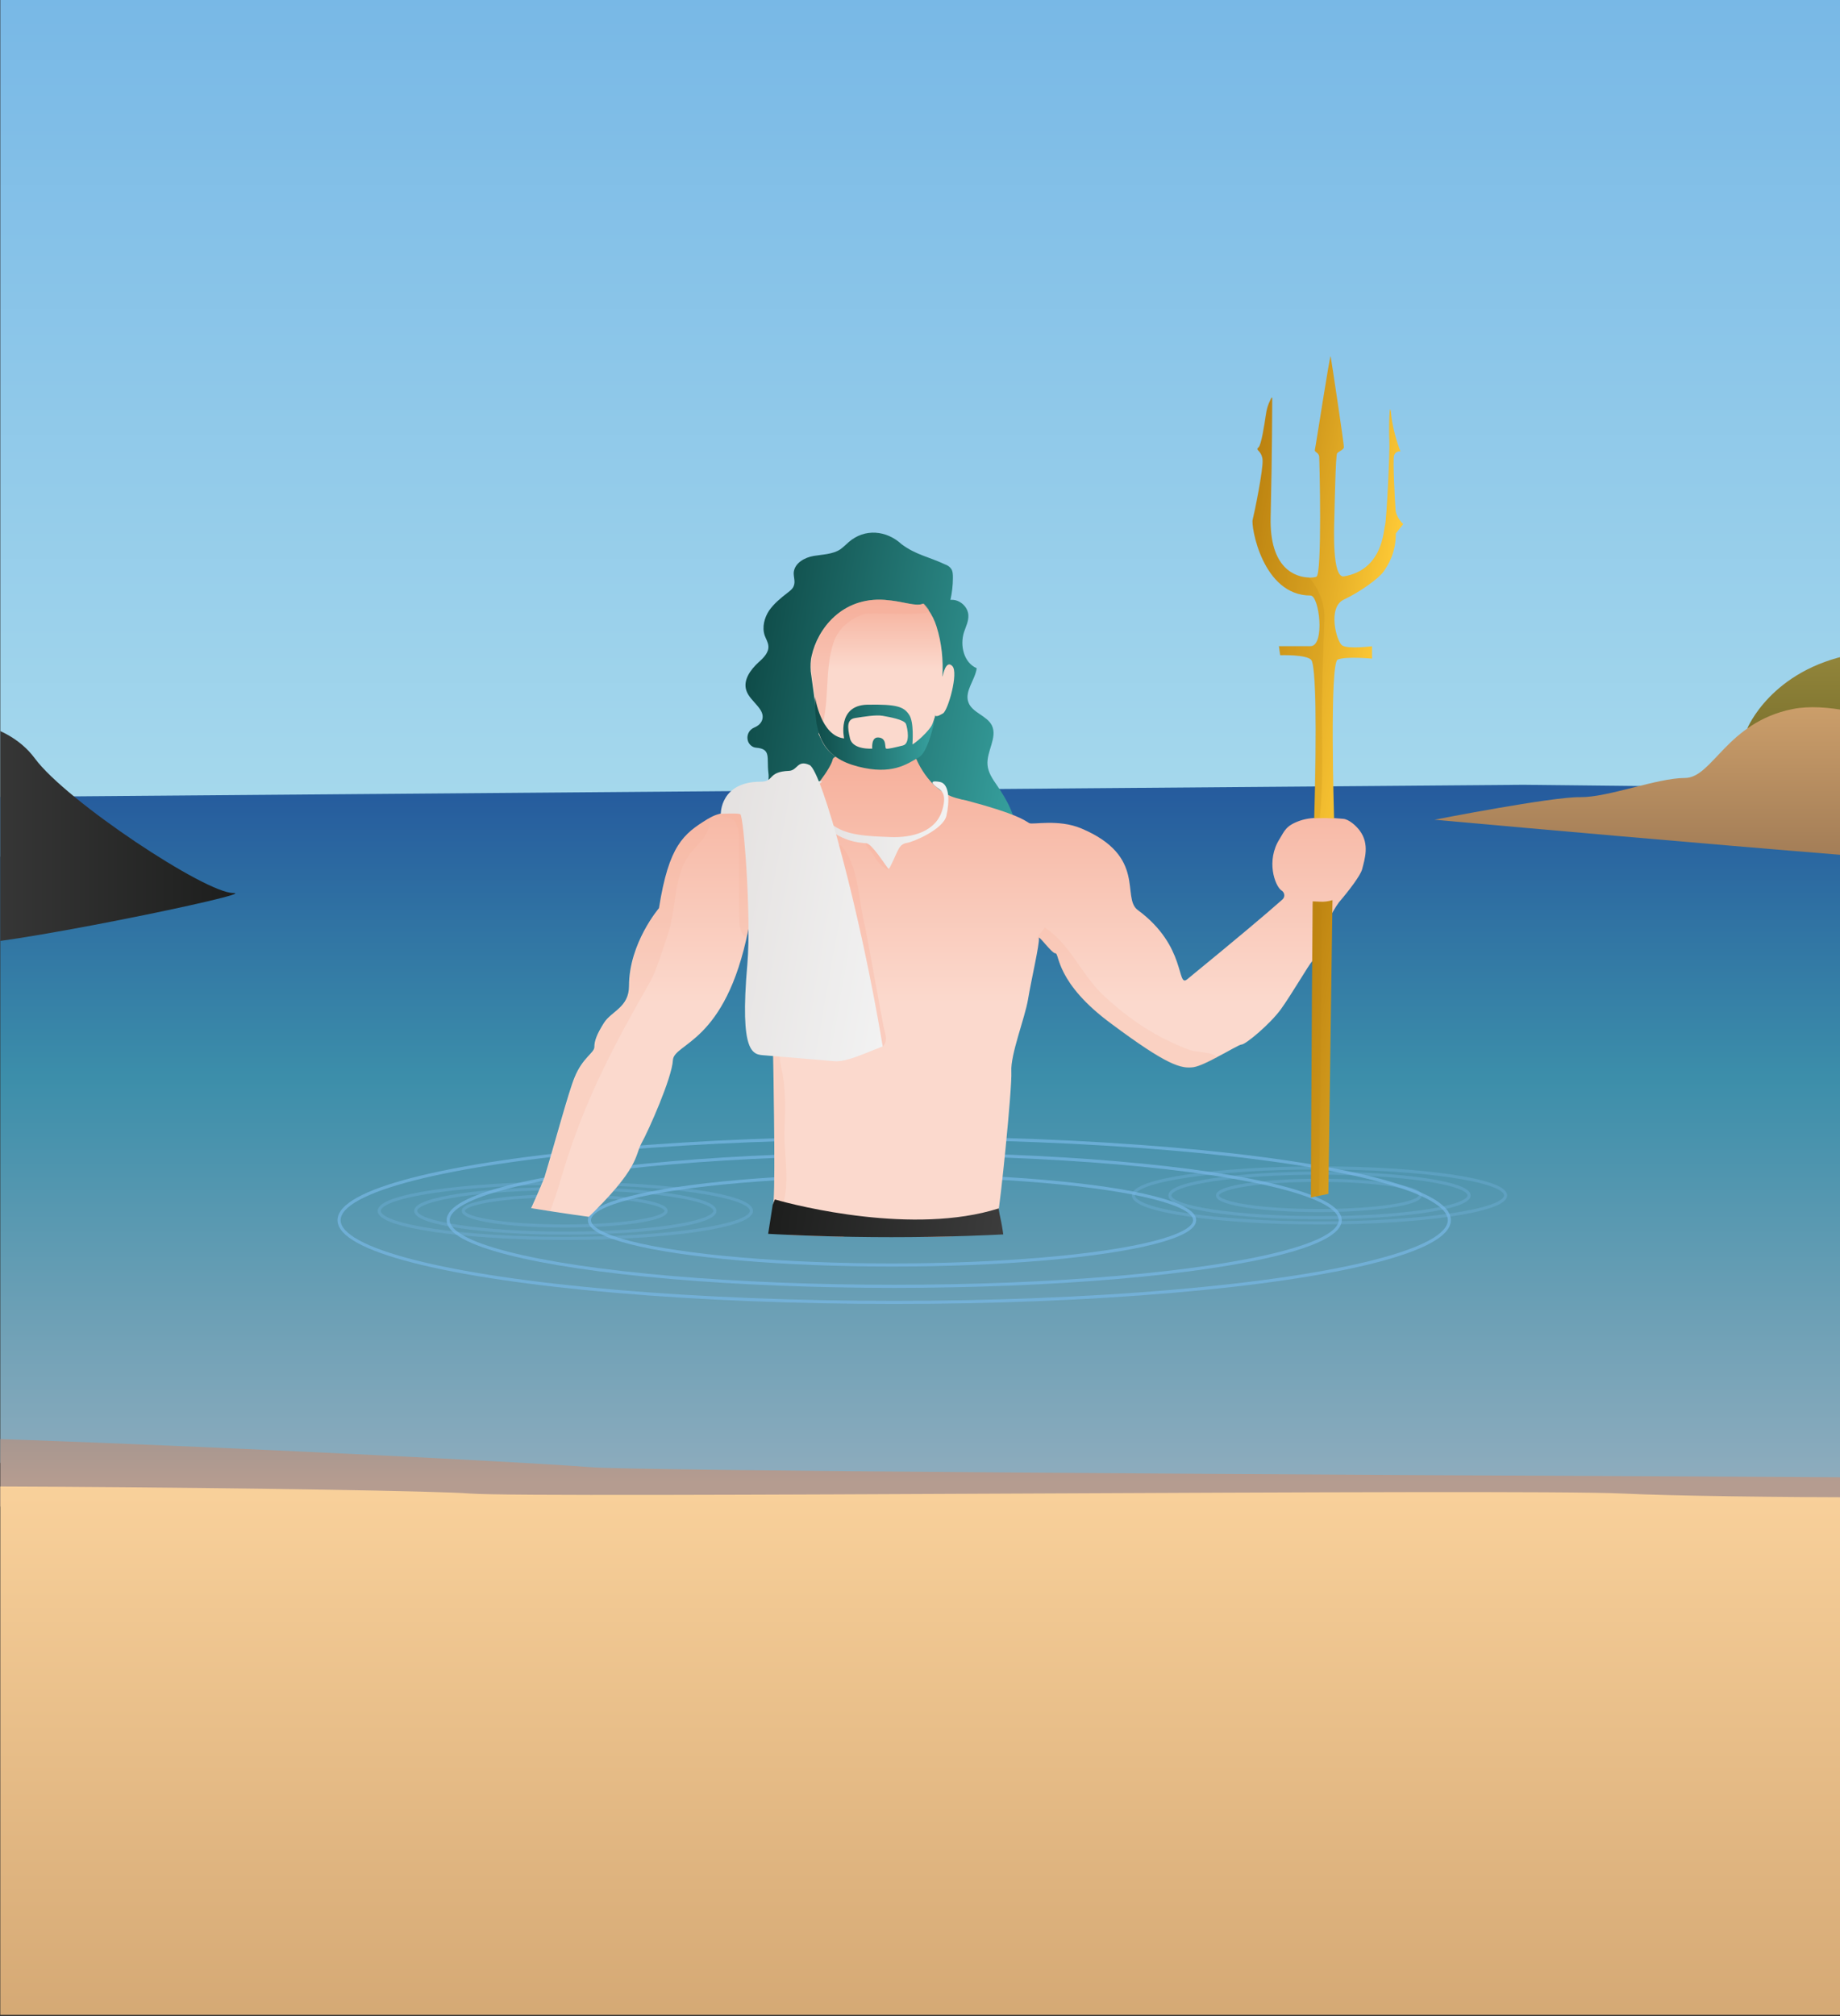 <svg id="Calque_1" xmlns="http://www.w3.org/2000/svg" xmlns:xlink="http://www.w3.org/1999/xlink" viewBox="0 0 595.3 652"><rect x="0" y="0" width="595.3" height="652" fill="#333333" stroke="none"/><style>.st7,.st9{fill:none;stroke-miterlimit:10}.st7{display:none;stroke-width:2;stroke:#e51d2a}.st9{stroke:#78b8e6}.st10{opacity:.3}.st15{opacity:.2;fill:#f6af9a;enable-background:new}</style><defs><path id="SVGID_1_" d="M.1-.7h595.3v652.3H.1z"/></defs><clipPath id="SVGID_2_"><use xlink:href="#SVGID_1_" overflow="visible"/></clipPath><linearGradient id="SVGID_3_" gradientUnits="userSpaceOnUse" x1="364.85" y1="370.39" x2="364.85" y2="652.59" gradientTransform="matrix(1 0 0 -1 0 651.89)"><stop offset="0" stop-color="#a9dbed"/><stop offset="1" stop-color="#78b8e6"/></linearGradient><path d="M-237.7-.7v282.2L967.4 259 959.5-.7H-237.7z" clip-path="url(#SVGID_2_)" fill="url(#SVGID_3_)"/><defs><path id="SVGID_4_" d="M.1-.7h595.3v652.3H.1z"/></defs><clipPath id="SVGID_5_"><use xlink:href="#SVGID_4_" overflow="visible"/></clipPath><linearGradient id="SVGID_6_" gradientUnits="userSpaceOnUse" x1="378.95" y1="167.59" x2="378.95" y2="406.59" gradientTransform="matrix(1 0 0 -1 0 651.89)"><stop offset=".01" stop-color="#90adbe"/><stop offset=".569" stop-color="#3c8eaa"/><stop offset="1" stop-color="#23569c"/></linearGradient><path d="M-247.8 245.3l10.1 211.2 107 15.8h112.6l182.5 7.9 718.5 4.1 122.8-4.9L967.4 259l-474.5-5.2L-160 259h-77.7l-10.1-13.7z" clip-path="url(#SVGID_5_)" fill="url(#SVGID_6_)"/><defs><path id="SVGID_7_" d="M.1-.7h595.3v652.3H.1z"/></defs><clipPath id="SVGID_8_"><use xlink:href="#SVGID_7_" overflow="visible"/></clipPath><linearGradient id="SVGID_9_" gradientUnits="userSpaceOnUse" x1="386.85" y1="155.89" x2="386.85" y2="203.29" gradientTransform="matrix(1 0 0 -1 0 651.89)"><stop offset=".353" stop-color="#b59c90"/><stop offset="1" stop-color="#969191"/></linearGradient><path d="M-237.7 448.6v36.6L1011.4 496l-5.8-16.6s-786.1-2.6-814.3-4.9-248.9-13.1-266.9-9.9-50.7 5.8-77.7 0-84.4-16-84.4-16z" clip-path="url(#SVGID_8_)" fill="url(#SVGID_9_)"/><defs><path id="SVGID_10_" d="M.1-.7h595.3v652.3H.1z"/></defs><clipPath id="SVGID_11_"><use xlink:href="#SVGID_10_" overflow="visible"/></clipPath><linearGradient id="SVGID_12_" gradientUnits="userSpaceOnUse" x1="375.5" y1="-47.91" x2="375.5" y2="177.39" gradientTransform="matrix(1 0 0 -1 0 651.89)"><stop offset="0" stop-color="#cb9e6a"/><stop offset="1" stop-color="#fad29c"/></linearGradient><path d="M-237.7 474.5s102.5 11.3 123.9 7.9 245.5-1 265.8.6 339-1.6 372.8 0 132.9 1.6 166.7.5 164.4-1.8 191.5.8c27 2.6 109.2-9 122.8-4.9 13.5 4.1 16.9 220.4 16.9 220.4H-224.2l-47.5-47.5 34-177.8z" clip-path="url(#SVGID_11_)" fill="url(#SVGID_12_)"/><g><defs><path id="SVGID_13_" d="M.1-.7h595.3v652.3H.1z"/></defs><clipPath id="SVGID_14_"><use xlink:href="#SVGID_13_" overflow="visible"/></clipPath><linearGradient id="SVGID_15_" gradientUnits="userSpaceOnUse" x1="-21.58" y1="382.774" x2="76.154" y2="382.774" gradientTransform="matrix(1 0 0 -1 0 651.89)"><stop offset="0" stop-color="#3d3d3d"/><stop offset="1" stop-color="#1d1e1d"/></linearGradient><path d="M-19.1 232.6s20.3-1 30.4 12.7 55.2 43.6 64.2 43.5-77.7 17.9-90.1 16.8-4.5-73-4.5-73z" clip-path="url(#SVGID_14_)" fill="url(#SVGID_15_)"/></g><g><defs><path id="SVGID_16_" d="M.1-.7h595.3v652.3H.1z"/></defs><clipPath id="SVGID_17_"><use xlink:href="#SVGID_16_" overflow="visible"/></clipPath><linearGradient id="SVGID_18_" gradientUnits="userSpaceOnUse" x1="650.693" y1="464.79" x2="650.693" y2="397.19" gradientTransform="matrix(1 0 0 -1 0 651.89)"><stop offset="0" stop-color="#a69646"/><stop offset="1" stop-color="#706827"/></linearGradient><path d="M565.3 235.6s7.7-19 34.1-24c26.4-5.1 49.4-8.4 66.3-10.1 16.9-1.7 65.5-14.4 69.1-14.4s-1.5 42.2-1.5 42.2l-23.7 25.4h-99.7l-44.6-19.1z" clip-path="url(#SVGID_17_)" fill="url(#SVGID_18_)"/></g><g><defs><path id="SVGID_19_" d="M.1-.7h595.3v652.3H.1z"/></defs><clipPath id="SVGID_20_"><use xlink:href="#SVGID_19_" overflow="visible"/></clipPath><linearGradient id="SVGID_21_" gradientUnits="userSpaceOnUse" x1="599.405" y1="423.235" x2="599.405" y2="363.024" gradientTransform="matrix(1 0 0 -1 0 651.89)"><stop offset="0" stop-color="#cb9e6a"/><stop offset="1" stop-color="#997552"/></linearGradient><path d="M464.1 265.1s187.2 17 207.3 16.4c20.2-.6 58.4 8.6 61.8 7.3s0-59.5 0-59.5-59.7 16.6-77.7 16.1-54.1-20.3-75.5-16.1c-21.4 4.3-25.9 22.3-34.9 22.3s-24.8 6.3-33.8 6.2c-8.9-.2-47.2 7.3-47.2 7.3z" clip-path="url(#SVGID_20_)" fill="url(#SVGID_21_)"/></g><g><defs><path id="SVGID_22_" d="M.1-.7h595.3v652.3H.1z"/></defs><clipPath id="SVGID_23_"><use xlink:href="#SVGID_22_" overflow="visible"/></clipPath></g><path class="st7" d="M-.1.2h198.4v218.3H-.1V.2z"/><path class="st7" d="M197.9.2h198.4v218.3H197.9V.2zm199 0h198.4v218.3H396.9V.2z"/><path class="st7" d="M-.1 218.2h198.4v218.3H-.1V218.2z"/><path class="st7" d="M197.9 218.2h198.4v218.3H197.9V218.2zm199 0h198.4v218.3H396.9V218.2z"/><g opacity=".7"><ellipse class="st9" cx="289.3" cy="394.6" rx="179.6" ry="26.6"/><ellipse class="st9" cx="289.3" cy="394.6" rx="144.3" ry="21.4"/><ellipse class="st9" cx="288.6" cy="394.6" rx="97.9" ry="14.5"/></g><g class="st10"><ellipse class="st9" cx="182.9" cy="391.6" rx="60.2" ry="8.9"/><ellipse class="st9" cx="182.9" cy="391.6" rx="48.4" ry="7.2"/><ellipse class="st9" cx="182.7" cy="391.6" rx="32.8" ry="4.9"/></g><g class="st10"><ellipse class="st9" cx="426.9" cy="386.6" rx="60.2" ry="8.9"/><ellipse class="st9" cx="426.9" cy="386.6" rx="48.4" ry="7.2"/><ellipse class="st9" cx="426.7" cy="386.6" rx="32.8" ry="4.9"/></g><g><defs><ellipse id="SVGID_24_" cx="288.4" cy="205.4" rx="379.7" ry="194.7"/></defs><clipPath id="SVGID_25_"><use xlink:href="#SVGID_24_" overflow="visible"/></clipPath><g id="poséidon" clip-path="url(#SVGID_25_)"><linearGradient id="SVGID_26_" gradientUnits="userSpaceOnUse" x1="238.494" y1="414.141" x2="332.027" y2="397.649" gradientTransform="matrix(1 0 0 -1 0 651.89)"><stop offset="0" stop-color="#0f4c49"/><stop offset="1" stop-color="#37a19f"/></linearGradient><path d="M274.6 175.3c-.9.8-1.8 1.7-2.8 2.4-2.5 1.6-5.7 1.6-8.6 2.1s-6.1 2.3-6.4 5.3c-.1 1.5.6 3 0 4.4-.3.9-1.2 1.6-2 2.2-2.2 1.7-4.4 3.5-6 5.8-1.5 2.3-2.3 5.3-1.4 8 .4 1.1 1.1 2.2 1.2 3.4.2 2.1-1.6 3.9-3.2 5.3-2.6 2.4-5.1 5.8-3.9 9.2 1.2 3.5 6.2 5.9 5.1 9.4-.4 1.2-1.4 2-2.6 2.5-1.7.7-2.6 2.6-2 4.4.4 1.1 1.4 2 2.6 2.1 5 .4 3.4 3.2 4 8.1.6 4-2 7.7-3.9 11.3-2.7 4.9-4.4 10.4-4.9 16-.1 1.1-.2 2.3.3 3.4.4.9 1.2 1.6 2.1 2.1 4.8 3.1 18.1 3.5 22 7.7 4.6 4.9 3.4 12.8 1.5 19.2-.3.9-.5 1.8-.3 2.7.2.8.9 1.5 1.5 2.1 3.9 3.2 9.5 3.9 14.4 2.8s9.4-3.9 13.4-6.9c4.2-3.1 8.1-6.6 10.8-11 2.5-4.2 3.8-9.1 5.7-13.7.4-1.1 1-2.2 1.9-2.8 1.5-1 3.6-.5 5.4-.5 5.9-.1 10.3-6.3 10.3-12.2.1-5.9-3-11.4-6.3-16.2-1.4-2-2.8-4.1-3-6.5-.4-4.4 3.3-8.9 1.4-12.8-1.6-3.2-6.4-4.1-7.6-7.5-1.3-3.6 2.2-7.2 2.7-11-4.2-1.8-5.5-7.4-4.1-11.7.6-1.8 1.5-3.5 1.4-5.4-.1-2.8-2.9-5.3-5.8-5 .5-2.3.8-4.7.8-7.1 0-1 0-2.2-.6-3-.5-.7-1.2-1.1-2-1.4-5.1-2.4-9.5-3.1-14-6.5-4.9-4.5-11.9-5.2-17.1-.7z" fill="url(#SVGID_26_)"/><linearGradient id="tong_gauche_1_" gradientUnits="userSpaceOnUse" x1="247.876" y1="17.212" x2="283.894" y2="17.212" gradientTransform="matrix(1 0 0 -1 0 651.89)"><stop offset="0" stop-color="#1d1e1d"/><stop offset="1" stop-color="#3d3d3d"/></linearGradient><path id="tong_gauche_2_" d="M283.1 623.7s1.1 2.6.8 3.6c-.4 1-6.8 8.2-7 9s-1.8 7.1-3.8 8c-2 .8-9.6 2.6-17.1 0s-9.1-1.7-7.4-8.3c1.7-6.6 19.8-7.6 24-9.2 4.2-1.7 10.5-3.1 10.5-3.1z" fill="url(#tong_gauche_1_)"/><linearGradient id="SVGID_27_" gradientUnits="userSpaceOnUse" x1="266.087" y1="255.471" x2="266.087" y2="8.811" gradientTransform="matrix(1 0 0 -1 0 651.89)"><stop offset="0" stop-color="#f6af9a"/><stop offset=".414" stop-color="#fbd9cd"/></linearGradient><path d="M279.6 594.2c-.6 7 3.5 24.7 3.5 29.5 0 2.1-2.3 5.4-5 8.7l-.2.2-1.8 2.1c-2.8 3.2-5.6 6.1-6.3 7.4-1.6 2.8-19.8-.9-21.2-4.9 0-.1 0-.1-.1-.2-.5-2.4 1.7-4.2 5.3-7.5 1-.9 2.1-1.9 3.2-3 1.9-1.9 3.9-4.1 6-6.9 4.2-5.6 6.4-26.9.4-41.6-7.1-17.4-7.6-41.9-6.7-45.7s3.2-18.4 0-26.3c-17.8-44.5-8.8-102.4-8.8-102.4s3.7-3.5 8.7-5.6c8.5-3.5 20.9-3.3 26.5 23.3 9 42.5-2.6 98.3-1.4 106.6 3.9 24.9-1.5 59.3-2.1 66.3z" fill="url(#SVGID_27_)"/><path class="st15" d="M269.6 623.4c-3.9 8-12.2 14.3-21 13.8 0-.1 0-.1-.1-.2-.5-2.4 1.7-4.2 5.3-7.5 1-.9 2.1-1.9 3.2-3 1.9-1.9 3.9-4.1 6-6.9 4.2-5.6 6.4-26.9.4-41.6-7.1-17.4-7.6-41.9-6.7-45.7s3.2-18.4 0-26.3c-17.8-44.5-8.8-102.4-8.8-102.4s3.7-3.5 8.7-5.6c.1.9.1 1.9 0 2.9-1.2 9.2-3.8 17.9-4.1 27.3-.3 10.4.5 20.7 2.1 30.9 1.8 11.8 4.4 23.5 7.3 35.1 2.4 9.7 5 19.4 5.7 29.3 1.1 15-1.9 30.2-.4 45.2.9 9.2 3.6 18.2 5 27.4s1.4 19-2.6 27.3z"/><linearGradient id="lacets_tong_gauche_1_" gradientUnits="userSpaceOnUse" x1="253.775" y1="21.24" x2="278.075" y2="21.24" gradientTransform="matrix(1 0 0 -1 0 651.89)"><stop offset="0" stop-color="#1d1e1d"/><stop offset="1" stop-color="#3d3d3d"/></linearGradient><path id="lacets_tong_gauche_2_" d="M278.1 632.4l-.2.2-1.8 2.1c-.7-5.7-4.7-3.6-6.4-3.4-1.8.3-6.7 3.4-6.7 3.4-.3-1-1.2-1.7-2.2-1.9-2.6-.4-6.5-2.9-7-3.2 1-.9 2.1-1.9 3.2-3 0 0 0 .1.1.1.8 2.6 7.3 4.9 7.3 4.9 4.2-3.1 7.5-3.6 9.5-3.6s4.2 4.4 4.2 4.4z" fill="url(#lacets_tong_gauche_1_)"/><linearGradient id="tong_droite_1_" gradientUnits="userSpaceOnUse" x1="313.606" y1="17.727" x2="345.571" y2="17.727" gradientTransform="matrix(1 0 0 -1 0 651.89)"><stop offset="0" stop-color="#1d1e1d"/><stop offset="1" stop-color="#3d3d3d"/></linearGradient><path id="tong_droite_2_" d="M315.3 623.3s-4.5-1.3 1 8.3c2.3 4-.8 10 4.8 12.5s22.4 0 23.9-4.8-1.1-4.3-1.1-4.3-14.9-3.6-21.1-7.8-7.5-3.9-7.5-3.9z" fill="url(#tong_droite_1_)"/><linearGradient id="SVGID_28_" gradientUnits="userSpaceOnUse" x1="315.775" y1="252.318" x2="315.775" y2="10.493" gradientTransform="matrix(1 0 0 -1 0 651.89)"><stop offset="0" stop-color="#f6af9a"/><stop offset=".414" stop-color="#fbd9cd"/></linearGradient><path d="M322.1 641.2c-3.1-.7-3.4-5.5-3.9-9.2-.1-.8-.2-1.6-.3-2.2-.1-.7-.3-1.2-.5-1.6-1.6-2.5-3.5-5.1-2.9-12.1s1.3-14.9 1.3-17.8c0-2.9-11.1-40-11.1-48.8s2.8-21.4 2.2-27.2c-.6-5.6-12.1-43.5-18.6-103.3-.2-2.3-.5-4.6-.7-6.9-2.1-21.4 37-8.9 37-8.9s16.5 49.5 3.9 99.9c-2.2 8.9 3.1 8.1.4 19.3-1.4 5.7 7.2 15.2 1.8 48.2s2.5 40.6 2.5 43.1-1.3 5.4 0 7c.6.7 2.7 2.7 4.8 5.2l2.1 2.4c1.9 2.3 3.5 4.7 3.9 6.6.9 5-17.5 7.2-21.9 6.3z" fill="url(#SVGID_28_)"/><linearGradient id="SVGID_29_" gradientUnits="userSpaceOnUse" x1="294.469" y1="408.155" x2="294.469" y2="213.394" gradientTransform="matrix(1 0 0 -1 0 651.89)"><stop offset="0" stop-color="#f6af9a"/><stop offset=".414" stop-color="#fbd9cd"/></linearGradient><path d="M440.7 281.1c-.5 2-4.4 7.1-7.5 10.7-5.1 7-8 18.4-8.7 19.1-1 1-6.7 10.8-10.1 15.5-3.5 4.8-11.4 11.4-12.7 11.4-.7 0-4.3 2.2-8 4.1-2.8 1.5-5.7 2.9-7.5 3.2-4.1.6-8.6-.6-26.6-14-18.1-13.3-16.8-22.8-18.1-22.8-1.3 0-5.7-6.4-5.4-4.8.3 1.6-2.5 13.6-3.5 19.7-1 6-5.7 17.8-5.4 23.3.3 5.5-3.7 44.1-4.3 45.7-.6 1.6-25.5 5.3-41.4 6.3s-32.3-6-31.4-8.9c.1-.2.1-.7.2-1.4.6-8.3-.2-48.8-.2-48.8-.4-.7-.9-1.5-1.3-2.2-7.3-14.8-4.9-45.5-6.7-36.5-7.4 36.9-24.1 36.5-24.4 42.2-.3 5.7-7.9 22.8-10.2 26.9-2.2 4.1-.4 7.8-18.1 24.8 0 0-8.6 7.2-10.2 10.7 0 0-2.7 6.9-8.3 14.1-5.5 7.1-5 10.5-5 10.5s-4 3-3.2-2.7-5 7.1-5.3 9.8c-.3 2.7-6 1.3-7.8-.7-.8-.9-1.6-2.8-2.1-5-.6-2.9-.7-6.2.7-8.4 2.3-3.9 5.3-12.7 7.3-14.5s8.1-5 10.8-7.6 9.8-19.8 9.8-19.9c3.4-11.2 7.9-28 9.8-32.5 2.6-6.4 6.4-7.9 6.4-9.8s.7-4 3.1-7.8c2.4-3.8 8.1-5 8.1-11.9 0-13.9 9.7-25.2 9.7-25.2 3.2-20.3 7.9-24 15.7-28.8 0 0 .1-.1.2-.1 1-.6 2-1.1 3-1.4 6.7-2.2 12.2 1.4 12.2 1.4 1.6-2.5 8.9-4.8 15.2-6.4 3.2-1.7 9.4-10.1 9.9-12.8.7-3.5 26.7-1 26.7-1s3.9 10.9 13.3 13.5c.7.2 1.3.3 1.9.5h.2c.4.1.7.2.9.2 16.6 4.4 18.9 6.4 20.6 7.4 1 .6 9.4-1.4 16.8 1.7 21.4 9 12.9 22.4 18.3 26.4 15.9 11.7 12.5 25.3 16 22.4 16-13.1 25.4-21 30.8-25.8 1-.9.7-2.4-.4-3-2-1.5-5-9.5-.5-16.6 1.6-2.6 2-4.3 6.6-5.9 4.4-1.5 10.2-.9 13.9-.6 1.9.1 4.3 2.3 5.4 3.8 3.3 4.4 1.6 9.3.8 12.5z" fill="url(#SVGID_29_)"/><path class="st15" d="M319 628.3c-.2 1.2-.4 2.5-.8 3.6-.1-.8-.2-1.6-.3-2.2-.1-.7-.3-1.2-.5-1.6-1.6-2.5-3.5-5.1-2.9-12.1s1.3-14.9 1.3-17.8c0-2.9-11.1-40-11.1-48.8s2.8-21.4 2.2-27.2c-.6-5.6-12.1-43.5-18.6-103.3v-.3c0-1.2.1-2.4.6-3.5 1.3-2.9 6.8-4.5 9.5-2.3 3.3 2.7.2 8-.2 11.5-1.3 10.5 1.5 21.2 4.4 31.2 3.8 13.6 7.7 27.2 11.5 40.8 2.1 7.4 4.2 14.9 4.2 22.6 0 6.4-1.3 12.8-2.1 19.2-3.6 30.2 7.3 60.5 2.8 90.2z"/><linearGradient id="lacet_tong_droite_1_" gradientUnits="userSpaceOnUse" x1="315.715" y1="21.59" x2="340.112" y2="21.59" gradientTransform="matrix(1 0 0 -1 0 651.89)"><stop offset="0" stop-color="#1d1e1d"/><stop offset="1" stop-color="#3d3d3d"/></linearGradient><path id="lacet_tong_droite_2_" d="M340.1 628.5s-1.8 1.8-7.8 3.2c-2.8.6-3.6 2.8-3.6 2.8s-6.3-5.3-10.8-4.7c-4.5.7-.5-1.6-.5-1.6s3.4-2 5.6-.8c2.2 1.3 4.8 3.5 4.8 3.5.7-.7 10.3-1.5 10.4-4.8.5.7 1.2 1.6 1.9 2.4z" fill="url(#lacet_tong_droite_1_)"/><path class="st15" d="M242.2 301.8c-.6 1.1-1.3 1.6-2.1 0s-.9-3-.9-4.7c-.1-5-.1-10-.1-15v-9c0-2.4 0-4.9-1.1-7-.2-.4-.4-.7-.8-1-1.1-.8-3.9-.6-3.8-2 .8 0 5.3-.2 6.2.2.8.5 2.7 22.1 2.6 38.5zm11.6 64.5c-.1 8.5 1.9 15.8-.7 23.9-1.2-.3-2.1-1-2.8-2.1.6-8.3-.2-48.8-.2-48.8-.5-.7-.9-1.4-1.3-2.2 3.4-3.4 3.2 5.1 3.9 7.9 1.7 6.9 1.3 14.4 1.1 21.3z"/><linearGradient id="SVGID_30_" gradientUnits="userSpaceOnUse" x1="261.773" y1="385.093" x2="306.841" y2="385.093" gradientTransform="matrix(1 0 0 -1 0 651.89)"><stop offset="0" stop-color="#e4e1e0"/><stop offset="1" stop-color="#f2f2f2"/></linearGradient><path d="M306.2 263.8c-1 4.4-10.7 8.5-12.8 8.8-2.2.3-2.7 2.2-3 2.6-.3.5-2.5 5.8-2.9 5.8l-.2-.2c-1-1.2-5.2-7.9-7-8.1h-.2c-2.2-.2-8-.4-14.4-6.6-6.7-6.4-2.8-12.3-2.3-12.8s3.7-1.3 2 0c-4 2.9-1.1 9.4 3.6 13.2s11.9 3.9 19 4.2c7.1.3 14.9-1.7 16.9-8.9 1.5-5.2-.4-6.2-1.7-7.1-.4-.3-3.7-2.7 1-1.8 3.1.7 3 6.6 2 10.9z" fill="url(#SVGID_30_)"/><linearGradient id="slip_1_" gradientUnits="userSpaceOnUse" x1="248.354" y1="252.039" x2="323.814" y2="238.733" gradientTransform="matrix(1 0 0 -1 0 651.89)"><stop offset="0" stop-color="#1d1e1d"/><stop offset="1" stop-color="#3d3d3d"/></linearGradient><path id="slip_2_" d="M250.7 387.9c7.2 2.1 45 11.6 72.4 2.9 0 0 .1.8.3 1.9.6 2.7 1.5 6.9 1.7 12.7 0 0-7.5-2.5-20.9 13.1s-22.5 9.5-26 6.7c-3.5-2.9-15-20.8-27.9-19.3l-2.9.3 2.6-16.6c.3-.8.7-1.7.7-1.7z" fill="url(#slip_1_)"/><linearGradient id="SVGID_31_" gradientUnits="userSpaceOnUse" x1="285.499" y1="458.015" x2="285.499" y2="403.783" gradientTransform="matrix(1 0 0 -1 0 651.89)"><stop offset="0" stop-color="#f6af9a"/><stop offset=".414" stop-color="#fbd9cd"/></linearGradient><path d="M305.1 230.7c-1.1.6-1.8 1.1-2.5.8-1.1 3.5-2.6 6.7-4.2 9.3-5.5 9.1-17.1 7.2-17.1 7.2s-11 0-15.2-8c-.4-.8-.8-1.7-1.2-2.5 0 0 0-.1-.1-.1.1-.1.2-.3.2-.5l-2.7-19.8c-.1-1.7-.1-3.4.3-5 1.9-8.7 9.8-19.1 23.6-18.1 6.4.5 10 2.3 12.5 1.2.6.6 1.1 1.3 1.6 2 1.2 1.6 2.1 3.5 2.7 5.4 1.7 5.4 2.2 10.9 1.9 16.2l.1-.2s1-5.4 3.1-3.2c2.1 2.1-1.4 14.4-3 15.3z" fill="url(#SVGID_31_)"/><path d="M300.5 197.1c0 .3-.1.5-.2.7-.3.4-.9.5-1.4.5-6.5.5-11.3 0-17.7.1-2 0-4.3 1.1-6.4 2.6-2.4 1.7-4.3 4.1-5.2 7-3.1 9.8-.8 20-4.5 29.5 0 0 0-.1-.1-.1.1-.1.2-.3.2-.5l-2.7-19.8c-.1-1.7-.1-3.4.3-5 1.9-8.7 9.8-19.1 23.6-18.1 6.4.5 10 2.3 12.5 1.2.5.5 1.1 1.2 1.6 1.9z" opacity=".5" fill="#f6af9a"/><linearGradient id="serviette_1_" gradientUnits="userSpaceOnUse" x1="228.417" y1="362.214" x2="292.208" y2="350.966" gradientTransform="matrix(1 0 0 -1 0 651.89)"><stop offset="0" stop-color="#e4e1e0"/><stop offset="1" stop-color="#f2f2f2"/></linearGradient><path id="serviette_2_" d="M233.2 263.2s-.2-10.4 12.9-10.4c4.5 0 2.1-3.2 9.1-3.5 2.9-.1 2.7-3.7 6.7-1.9 4 1.9 16.4 47.1 23.7 91-6.7 2.6-11.7 5-15.5 4.8-3.7-.3-18.9-1.6-22.7-1.9-3.7-.3-8.2.1-5.6-29.6 1.3-15.5-1.2-47.9-2.3-48.4-1-.4-6.3-.1-6.3-.1z" fill="url(#serviette_1_)"/><linearGradient id="SVGID_32_" gradientUnits="userSpaceOnUse" x1="401.959" y1="231.417" x2="455.714" y2="221.938" gradientTransform="matrix(1 0 0 -1 0 651.89)"><stop offset="0" stop-color="#bc8210"/><stop offset="1" stop-color="#feca36"/></linearGradient><path d="M425.3 559.1c-1.2-1.2-2.3-2.4-3.3-3.7-9.6-12.4-8.5-29.3-6-22.4 2.8 7.6 7.7 7.7 7.7 7.7s.3-176.4 1-248.4v-.8l2.3.1c1.4.1 2.8-.1 4.1-.5l-3.5 249.4c9.5-2.4 7.7-12 8.7-7.7 2.8 12.6-11 26.3-11 26.3z" fill="url(#SVGID_32_)"/><linearGradient id="SVGID_33_" gradientUnits="userSpaceOnUse" x1="399.652" y1="466.92" x2="449.679" y2="458.099" gradientTransform="matrix(1 0 0 -1 0 651.89)"><stop offset="0" stop-color="#bc8210"/><stop offset="1" stop-color="#feca36"/></linearGradient><path d="M454 169.5l-2.4 3c0 6.3-2.4 10.1-4 12.4-1.6 2.2-7.5 6.5-12.8 9-5.4 2.5-2.4 13.5-.6 14.8 1.7 1.3 9.7.3 9.7.3v4s-8.4-.8-11.1.3-1.2 50.9-1.2 50.9v.5c-1.4-.1-2.9-.2-4.5-.1-.6 0-1.3 0-1.9.1.9-30 .5-49.3-.9-51.2s-10.1-1.6-10.1-1.6l-.4-2.9H424c4.8 0 2.9-16.4 0-16.4-15.6 0-19.3-22.6-18.7-24.5.5-1.9 3.5-16.4 3.2-19.5-.4-3.1-2.5-2.9-1.3-3.9.9-.8 1.9-7.4 2.4-10.7.2-1.6.7-3.2 1.4-4.6.3-.7.6-1.1.6-.6 0 1.3 0 17.6-.5 38.5-.4 16.7 8.1 19.4 12.5 19.5 1.1 0 1.9-.1 2.3-.3 1.9-.6 1-37.6.9-38.9-.2-1.3-1.6-1.4-1.4-2.1.2-.6 4.9-31.2 5.1-30.3.2.9 4.4 28.7 4.3 29.5-.2.8-1.7 1.3-2.2 1.9-.5.6-.8 17.6-.9 21.1s-.7 19.3 3.1 18.7c12.6-2.1 12.8-14.9 13.3-16.5s1.6-24.1 1.4-27.4c-.2-3.3 0-14.4.6-8.4s3 11.9 3 11.9-1.6-.3-2.1 1.4c-.4 1.9.3 14.7.5 17.3.1 2.6 2.5 4.8 2.5 4.8z" fill="url(#SVGID_33_)"/><linearGradient id="SVGID_34_" gradientUnits="userSpaceOnUse" x1="263.582" y1="414.721" x2="302.3" y2="414.721" gradientTransform="matrix(1 0 0 -1 0 651.89)"><stop offset="0" stop-color="#0f4c49"/><stop offset="1" stop-color="#37a19f"/></linearGradient><path d="M295.2 240.7c0-.4.6-7.2-1.1-9.6-1.7-2.5-3.8-3.4-13.6-3.2-9.8.3-7.4 10.9-7.4 10.9-7.6-.8-9.4-13.4-9.4-13.4-.3 13 3 19.7 13.9 22.5s15.7-.7 19.7-3c2.6-1.5 4.3-8.5 5.1-12-1.6 3.9-7.2 8.1-7.2 7.8zm-3.1.4c-2.5.6-4.8 1.2-5.4 1s.4-3.5-2.6-3.6c-2.3-.1-1.9 3.6-1.9 3.6s-6.3.5-7.2-3.3-1-6.2 1.7-6.6c2.6-.4 6.7-1.1 8.9-.7 2.2.4 6.9 1.2 7.5 2.6.5 1.3 1.5 6.4-1 7z" fill="url(#SVGID_34_)"/><linearGradient id="SVGID_35_" gradientUnits="userSpaceOnUse" x1="302.289" y1="420.116" x2="302.715" y2="420.116" gradientTransform="matrix(1 0 0 -1 0 651.89)"><stop offset="0" stop-color="#0f4c49"/><stop offset="1" stop-color="#37a19f"/></linearGradient><path d="M302.3 232.8c.2-.4.3-.9.3-1.3.2-1.5.1-.6-.3 1.3z" fill="url(#SVGID_35_)"/><path class="st15" d="M393.7 342c-2.8 1.5-5.7 2.9-7.5 3.2-4.1.6-8.6-.6-26.6-14-18.1-13.3-16.8-22.8-18.1-22.8s-5.7-6.3-5.4-4.8c0 0-1.3.2.8-2.2 1.9-2.1 1-1.5 1-1.5 8.3 5.3 11.9 15.2 19 21.9 8.4 7.9 17.3 13.8 28.1 17.8 1.9.7 7.2.6 8.5 2.1.1.1.2.2.2.3z"/><path d="M285.6 338.5c-4-23.8-9.4-47.9-14.2-65.3.4 0 1 .4 1.6 1.3 5 6.8 4.8 17.5 6.9 25.2 1.9 10.5 3.9 21 5.8 31.5.5 2.9 1.9 5.2-.1 7.3zm1.9-57.4c-.3.3-.7-.1-1.1-.3-.8-.4-1.3-1-2-1.7-.8-.8-1.4-1.9-2-2.9-.3-.6-2.3-2.3-2.3-3.4h.2c1.8.2 5.9 6.8 7.2 8.3z" opacity=".3" fill="#f6af9a"/><path d="M428.5 199.9c-.4 11-.9 23.7-.8 35.3.1 10.1.3 19.3-.7 29.3-.6 0-1.3 0-1.9.1.9-30 .5-49.3-.9-51.2s-10.1-1.6-10.1-1.6l-.4-2.9h10.2c4.8 0 2.9-16.4 0-16.4-15.6 0-19.3-22.6-18.7-24.5.5-1.9 3.5-16.4 3.2-19.5-.4-3.1-2.5-2.9-1.3-3.9.9-.8 1.9-7.4 2.4-10.7.2-1.6.7-3.2 1.4-4.6.3-.7.6-1.1.6-.6 0 1.3 0 17.6-.5 38.5-.4 16.7 8.1 19.4 12.5 19.5 3.2 3.7 5.1 8.5 5 13.2zm-.9 101.2l-2.2 233.1c-.8 10-2 16.7-3.5 21.2-9.6-12.4-8.5-29.3-6-22.4 2.8 7.6 7.7 7.7 7.7 7.7s.3-176.4 1-248.4c.7.1 1.4.3 2 .8 2.2 1.7.1 5.3 1 8z" opacity=".2" fill="#bc8210"/><path class="st15" d="M228.1 270.4c-1.3 2-3.2 3.6-4.7 5.5-5.6 7.1-4.4 17.3-7.2 25.9-1.3 3.8-3.8 12.1-5.8 15.6-11.9 20.8-21.1 38.1-28.1 61.1-2.3 7.7-4.5 15.6-9.2 22.1-7.2 9.8-19.9 15.7-24 27.1-.4 1.2-.9 2.4-1.4 3.6-.6-2.9-.7-6.2.7-8.4 2.3-3.9 5.3-12.7 7.3-14.5s8.1-5 10.8-7.6 9.8-19.8 9.8-19.9c3.4-11.2 7.9-28 9.8-32.5 2.6-6.4 6.4-7.9 6.4-9.8s.7-4 3.1-7.8c2.4-3.8 8.1-5 8.1-11.9 0-13.9 9.7-25.2 9.7-25.2 3.2-20.3 7.9-24 15.7-28.8.6 1.5.4 3.2-1 5.5z"/></g></g></svg>